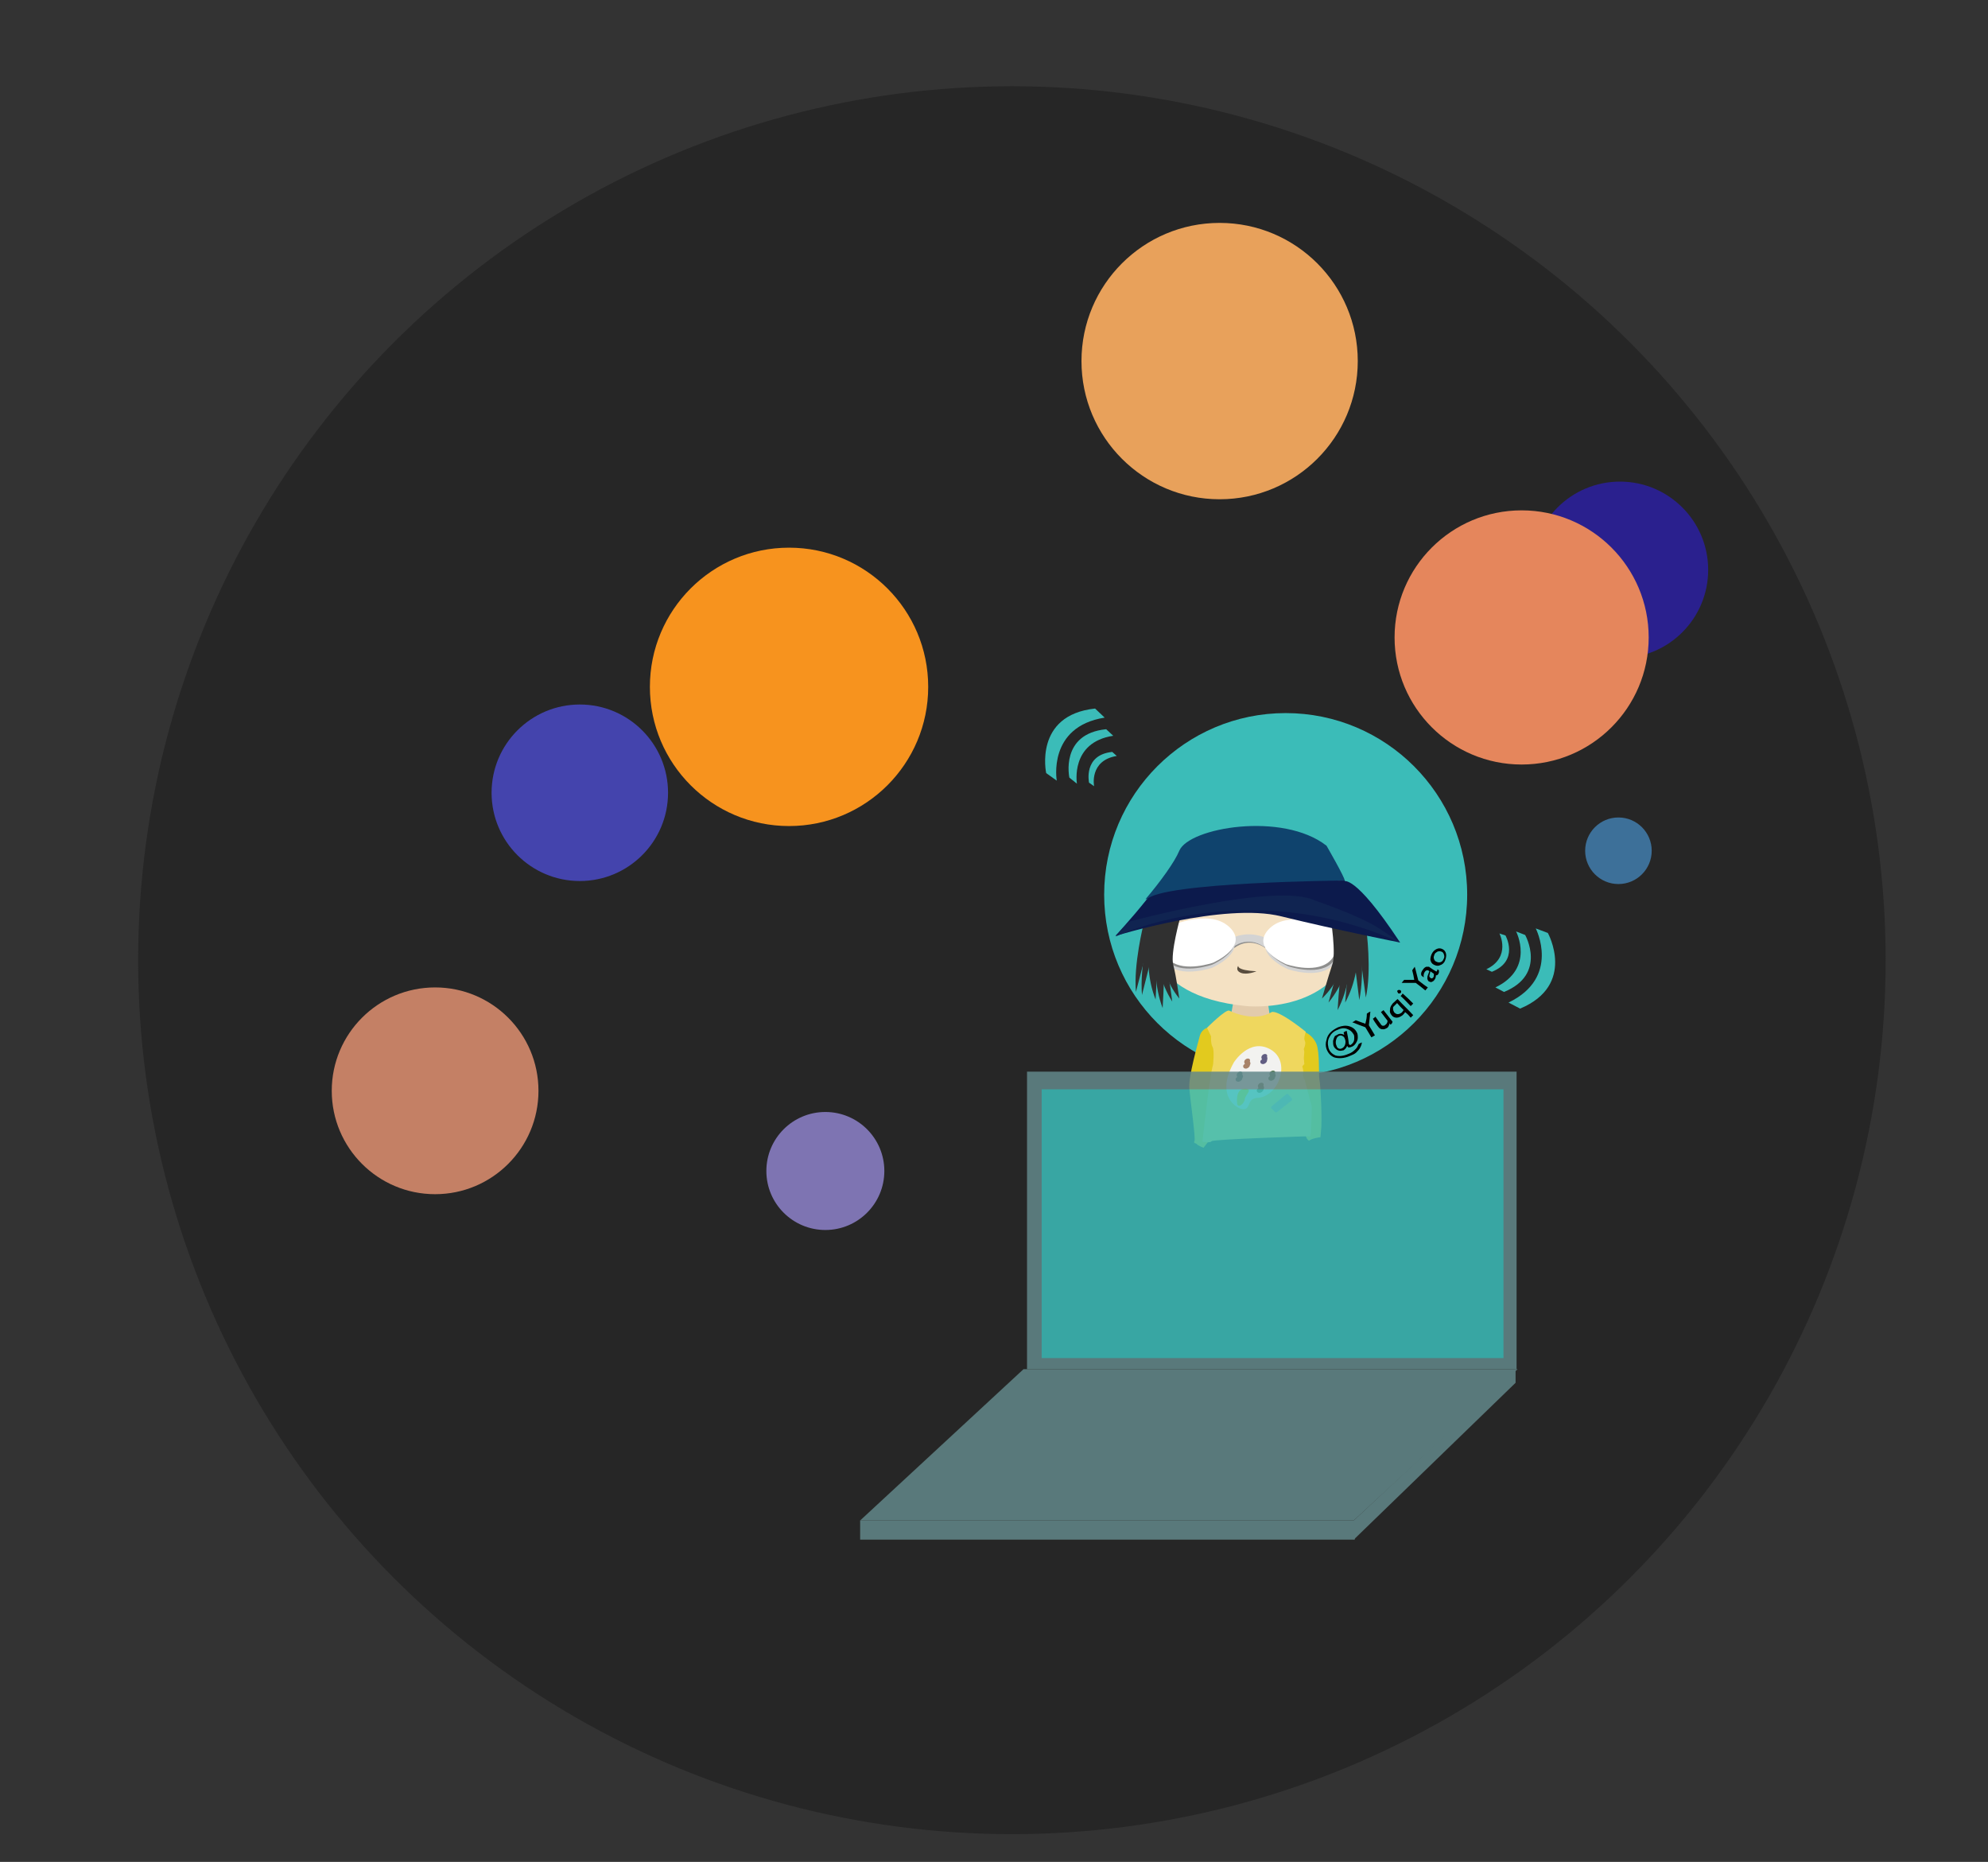 <?xml version="1.0" encoding="utf-8"?>
<!-- Generator: Adobe Illustrator 21.1.0, SVG Export Plug-In . SVG Version: 6.00 Build 0)  -->
<svg version="1.1" xmlns="http://www.w3.org/2000/svg" xmlns:xlink="http://www.w3.org/1999/xlink" x="0px" y="0px"
	 viewBox="0 0 394.3 369.2" style="enable-background:new 0 0 394.3 369.2;" xml:space="preserve">
<rect x="0" y="0" width="394.3" height="369.2" fill="#333333" stroke="none"/>
<style type="text/css">
	.st0{fill:#262626;}
	.st1{fill:#3BBCB8;}
	.st2{fill:#E2CBAC;}
	.st3{fill:#F4E1C3;}
	.st4{fill:#594D3E;}
	.st5{fill:#8E8E8D;}
	.st6{fill:#D3D3D3;}
	.st7{fill:#FFFFFF;}
	.st8{fill:#E2CA1E;}
	.st9{fill:#EFD75E;}
	.st10{fill:#303030;}
	.st11{fill:#0F436D;}
	.st12{fill:#0C1A4C;}
	.st13{fill:#102451;}
	.st14{fill:#F2F2F0;}
	.st15{fill:#FFE600;}
	.st16{fill:#51774D;}
	.st17{fill:#615D82;}
	.st18{fill:#A8836A;}
	.st19{fill:#468482;}
	.st20{fill:#6C754C;}
	.st21{fill:#B2A29D;}
	.st22{fill:#2A208E;}
	.st23{opacity:0.85;}
	.st24{fill:#628789;}
	.st25{fill:#F7931E;}
	.st26{fill:#E8A15B;}
	.st27{fill:#E5865C;}
	.st28{fill:#C48065;}
	.st29{fill:#7E74B2;}
	.st30{fill:#4444AD;}
	.st31{fill:#3D7099;}
</style>
<g id="Layer_1">
	<g id="Layer_7">
		<circle class="st0" cx="200.7" cy="190.4" r="173.3"/>
	</g>
	<g id="Layer_6">
		<circle class="st1" cx="255" cy="177.4" r="36"/>
	</g>
	<g id="me">
		<path class="st2" d="M244.6,198.8l-0.5,2.8c0,0,7.8,1.2,7.8,0.3c-0.1-1-0.5-3.5-0.5-3.5S244.6,198.1,244.6,198.8z"/>
		<path class="st3" d="M227.9,183.8c0,0-1.7,13.7,19.3,15.7c0,0,18.8,2,21.7-14.5s-17.8-12.6-17.8-12.6l-22.9,8.3L227.9,183.8z"/>
		<path class="st4" d="M249.2,192.6c-4-0.2-3.6-1.1-3.6-1.1s-0.7,0.9,0.5,1.4S249.2,192.6,249.2,192.6z"/>
		<path class="st5" d="M251.5,186.3c-3.8-1.8-6.9-0.1-6.9-0.1l0.2,1.8c0,0,2.7-2.4,6.2,0L251.5,186.3z"/>
		<path class="st6" d="M251.3,186.1c-3.8-1.8-6.9-0.1-6.9-0.1l0.2,1.8c0,0,2.7-2.4,6.2,0L251.3,186.1z"/>
		<path class="st6" d="M231,185c0,0,8.4-4.1,12.6-0.2c4.2,3.9-3.2,7.1-3.2,7.1s-5.5,1.9-8.4-0.3C229.2,189.5,231,185,231,185z"/>
		<path class="st6" d="M264.8,185.1c0,0-8.5-4-12.6,0s3.3,7.1,3.3,7.1s5.5,1.9,8.4-0.4S264.8,185.1,264.8,185.1z"/>
		<path class="st5" d="M231,184.4c0,0,8.4-4.1,12.6-0.2c4.2,3.9-3.2,7.1-3.2,7.1s-5.5,1.9-8.4-0.3S231,184.4,231,184.4z"/>
		<path class="st5" d="M264.8,184.5c0,0-8.5-4-12.6,0s3.3,7.1,3.3,7.1s5.5,1.9,8.4-0.4C266.6,188.9,264.8,184.5,264.8,184.5z"/>
		<path class="st7" d="M231.2,184c0,0,8.4-4.1,12.6-0.2c4.2,3.9-3.2,7.1-3.2,7.1s-5.5,1.9-8.4-0.3C229.4,188.5,231.2,184,231.2,184z
			"/>
		<path class="st7" d="M264.4,184.1c0,0-8.5-4-12.6,0s3.3,7.1,3.3,7.1s5.5,1.9,8.4-0.4C266.3,188.6,264.4,184.1,264.4,184.1z"/>
		<path class="st8" d="M239.4,203.8c0,0-1.1,0.4-1.4,1.5c-0.3,1.2-2.4,8.4-2.1,10.7c0.2,2.3,1.3,9.9,1,10.3
			c-0.3,0.4,0.4,0.4,0.5,0.6c0.1,0.2,1.3,0.7,1.3,0.7l1.1-1.4l1.9-22L239.4,203.8z"/>
		<path class="st8" d="M258.9,204.7c0,0,1.5,0.6,2.2,2.3s0.4,6.3,0.6,7.1s0.6,8.1,0.3,10.3l-0.1,1.1c0,0-1.6,0.2-2.1,0.6
			c-0.4,0.4-0.9-1-0.9-1l-1.8-19.2l1.1-1.2L258.9,204.7z"/>
		<path class="st9" d="M244.5,200.7c0,0,4.4,2,7.7,0c0,0,0.9-0.8,6.8,3.9c0,0-0.5,1.3-0.2,1.8s-0.2,1.6-0.2,1.6l0.1,0.6l-0.1,1.2
			l0.1,1.2c0,0-0.4,0.4-0.4,0.5c0.1,0.2,0.2,0.9,0.2,0.9l-0.1,0.9l0.4,0.9l1.4,5.3l-0.2,4.9l-0.1,0.9c0,0-19.4,0.6-19.6,1
			c-0.2,0.4-1.8,0.1-1.8,0.1s1.4-13.1,2.1-15.3c0,0,0.3-2.8-0.1-3.5s-0.3-2.1-0.3-2.1l-0.8-1.7c0,0,3.7-3.7,4.4-3.4
			C244.5,200.7,244.5,200.7,244.5,200.7z"/>
		<path class="st10" d="M225.3,196.7c-0.5-5.4,1.5-13.4,1.5-13.4l2.3-1.2L225.3,196.7z"/>
		<path class="st10" d="M226.5,197.3c-0.5-5.8,1.6-14.3,1.6-14.3l2.3-1.2L226.5,197.3z"/>
		<path class="st10" d="M229.2,198.2c-3.3-8.4,0.2-16.6,0.2-16.6l3-0.8c0,0-3,7.3-2.9,9.9C229.5,193.3,229.2,198.2,229.2,198.2z"/>
		<path class="st10" d="M230.6,199.9c-3.3-8.8,0.3-17.5,0.3-17.5l3-0.9c0,0-3,7.8-3,10.5C230.9,194.7,230.6,199.9,230.6,199.9z"/>
		<path class="st10" d="M232.5,198.6c-4.8-7.6-2.9-16.3-2.9-16.3l2.8-1.3c0,0-1.6,7.8-1.1,10.3C231.9,193.7,232.5,198.6,232.5,198.6
			z"/>
		<path class="st10" d="M233.9,198c-5.5-6.8-3.1-14.8-3.1-14.8l3.3-1.3c0,0-2,7.1-1.4,9.4C233.3,193.6,233.9,198,233.9,198z"/>
		<path class="st10" d="M270.9,197.8c1.2-5.4,0.1-13.5,0.1-13.5l-2.1-1.4L270.9,197.8z"/>
		<path class="st10" d="M269.6,198.3c1.2-5.7,0.1-14.4,0.1-14.4l-2.1-1.5L269.6,198.3z"/>
		<path class="st10" d="M266.8,198.8c4.3-7.9,1.8-16.5,1.8-16.5l-2.9-1.2c0,0,2.1,7.6,1.8,10.2C267.2,193.9,266.8,198.8,266.8,198.8
			z"/>
		<path class="st10" d="M265.3,200.3c4.3-8.3,1.8-17.4,1.8-17.4l-2.9-1.2c0,0,2.1,8.1,1.8,10.7C265.6,195.2,265.3,200.3,265.3,200.3
			z"/>
		<path class="st10" d="M263.5,198.8c5.7-7,4.8-15.8,4.8-15.8l-2.6-1.7c0,0,0.7,7.9-0.2,10.3C264.8,194,263.5,198.8,263.5,198.8z"/>
		<path class="st10" d="M262.2,198c6.3-6.1,4.8-14.4,4.8-14.4l-3.1-1.7c0,0,1.2,7.3,0.3,9.5C263.4,193.8,262.2,198,262.2,198z"/>
		<path class="st11" d="M266.7,174.6c0.1-0.5-3.6-6.9-3.6-6.9c-8.7-6.8-27.3-3.6-29.2,1c-0.9,2.2-3.8,6.2-6.7,9.6"/>
		<path class="st12" d="M227.4,178.4c2.9-3.5,39.3-3.8,39.3-3.8c-0.1,0.5,1.7-1.8,11,12.3c0,0-12.2-2.4-23.6-5.2
			c-11.3-2.8-32.9,3.9-32.9,3.9S224.3,182.3,227.4,178.4"/>
		<path class="st13" d="M277.7,186.9c-30.4-13.7-56.4-1.2-56.4-1.2l2.5-2.9c0,0,29.4-8,37.1-4.2c0,0,8.9,3,12.8,5.6L277.7,186.9z"/>
		<path class="st14" d="M245.9,219.8c0,0-5.1-2-1.2-9.1c0,0,3.1-5,7.3-2.6c4.2,2.4,1.6,9.4-2.6,9.6c0,0-1.1,0-1.5,0.9
			C247.5,219.5,247.3,220.3,245.9,219.8z"/>
		<path class="st15" d="M245.4,219c0,0-0.5-3,1.4-3.1s0.2,1.2,0.1,2C246.9,218.6,245.8,219.8,245.4,219z"/>
		<path class="st16" d="M252.9,212.9L252.9,212.9c0.1-0.3,0-0.6-0.4-0.6s-0.8,0.4-0.7,0.8c0,0.1,0.1,0.2,0.1,0.3l0,0
			c-0.3,0.1-0.4,0.4-0.3,0.6c0.1,0.3,0.4,0.3,0.6,0.3c0.4-0.1,0.7-0.4,0.7-0.7C253.1,213.3,253,213.1,252.9,212.9z"/>
		<path class="st17" d="M251.3,209.6C251.2,209.6,251.2,209.6,251.3,209.6c0.1-0.3,0-0.6-0.4-0.6s-0.8,0.4-0.7,0.8
			c0,0.1,0.1,0.2,0.1,0.3l0,0c-0.3,0.1-0.4,0.4-0.3,0.6c0.1,0.3,0.4,0.3,0.6,0.3c0.4-0.1,0.7-0.4,0.7-0.7
			C251.4,209.9,251.4,209.7,251.3,209.6z"/>
		<path class="st18" d="M247.9,210.5L247.9,210.5c0.1-0.3,0-0.6-0.4-0.6s-0.8,0.4-0.7,0.8c0,0.1,0.1,0.2,0.1,0.3l0,0
			c-0.3,0.1-0.4,0.4-0.3,0.6c0.1,0.3,0.4,0.3,0.6,0.3c0.4-0.1,0.7-0.4,0.7-0.7C248.1,210.9,248,210.7,247.9,210.5z"/>
		<path class="st19" d="M246.4,213.1L246.4,213.1c0.1-0.3,0-0.6-0.4-0.6s-0.8,0.4-0.7,0.8c0,0.1,0.1,0.2,0.1,0.3l0,0
			c-0.3,0.1-0.4,0.4-0.3,0.6c0.1,0.3,0.4,0.3,0.6,0.3c0.4-0.1,0.7-0.4,0.7-0.7C246.6,213.5,246.6,213.3,246.4,213.1z"/>
		<path class="st20" d="M250.6,215.3L250.6,215.3c0.1-0.3,0-0.6-0.4-0.6s-0.8,0.4-0.7,0.8c0,0.1,0.1,0.2,0.1,0.3l0,0
			c-0.3,0.1-0.4,0.4-0.3,0.6c0.1,0.3,0.4,0.3,0.6,0.3c0.4-0.1,0.7-0.4,0.7-0.7C250.8,215.7,250.7,215.5,250.6,215.3z"/>
		<path class="st21" d="M252.2,219.4l2.9-2.4c0.1-0.1,0.3-0.1,0.4,0l0.7,0.8c0.1,0.1,0.1,0.3,0,0.4l-2.9,2.3c-0.1,0.1-0.3,0.1-0.4,0
			l-0.8-0.8C252.1,219.7,252.1,219.5,252.2,219.4z"/>
	</g>
	<g id="Layer_4">
		<circle class="st22" cx="321.3" cy="113" r="17.5"/>
		<g class="st23">
			<rect x="203.7" y="212.5" class="st24" width="97.1" height="59"/>
			<polyline class="st24" points="301,271.5 268.5,301.5 170.6,301.5 203,271.5 			"/>
			<polyline class="st24" points="170.6,301.5 170.6,305.3 268.7,305.3 268.7,301.5 			"/>
			<polygon class="st24" points="268.5,305.3 300.6,274.2 300.6,271.5 268.5,301.5 			"/>
			<rect x="206.6" y="216" class="st1" width="91.6" height="53.3"/>
		</g>
		<circle class="st25" cx="156.5" cy="136.2" r="27.6"/>
		<circle class="st26" cx="241.9" cy="71.6" r="27.4"/>
		<circle class="st27" cx="301.8" cy="126.4" r="25.2"/>
		<circle class="st28" cx="86.3" cy="216.3" r="20.5"/>
		<circle class="st29" cx="163.7" cy="232.2" r="11.7"/>
		<circle class="st30" cx="115" cy="157.2" r="17.5"/>
		<circle class="st31" cx="321" cy="168.7" r="6.6"/>
		<path class="st1" d="M219.1,142.3c-11.4,1.8-9.5,12.5-9.5,12.5l-2.1-1.5c0,0-2.5-11.5,9.7-12.8L219.1,142.3z"/>
		<path class="st1" d="M220.8,145.9c-8.6,1.3-7.2,9.5-7.2,9.5l-1.5-1.2c0,0-1.9-8.7,7.3-9.6L220.8,145.9z"/>
		<path class="st1" d="M221.5,149.9c-5.5,0.9-4.5,6-4.5,6l-1-0.7c0,0-1.2-5.5,4.6-6.1L221.5,149.9z"/>
		<path class="st1" d="M299.2,198.8c10.4-5,5.4-14.7,5.4-14.7l2.4,0.9c0,0,5.7,10.3-5.5,15L299.2,198.8z"/>
		<path class="st1" d="M296.6,195.8c7.9-3.8,4.1-11.1,4.1-11.1l1.8,0.7c0,0,4.4,7.8-4.2,11.3L296.6,195.8z"/>
		<path class="st1" d="M294.8,192.2c5-2.4,2.6-7.1,2.6-7.1l1.2,0.4c0,0,2.8,5-2.7,7.2L294.8,192.2z"/>
	</g>
	<g>
		<g>
			<path d="M265.4,205.1c0.4-0.2,0.8-0.1,1.2,0.1c0-0.2-0.1-0.3-0.1-0.5c0.2-0.1,0.3-0.2,0.6-0.3c0.2,1,0.3,1.4,0.4,2.4
				c0,0.1,0,0.2,0.1,0.3c0,0.1,0.1,0.1,0.1,0.1c0.1,0,0.1,0,0.2,0c0.1-0.1,0.3-0.2,0.5-0.5c0.2-0.3,0.2-0.6,0.2-0.9
				c0-0.3,0-0.6-0.2-0.8c-0.3-0.5-0.7-0.8-1.3-1c-0.6-0.2-1.2-0.1-1.8,0.2c-0.8,0.3-1.3,0.8-1.6,1.4c-0.4,0.7-0.4,1.4-0.2,2.2
				c0.2,0.7,0.7,1.2,1.4,1.5c0.7,0.2,1.6,0.1,2.5-0.3c0.6-0.2,1-0.5,1.4-0.9c0.1-0.1,0.3-0.3,0.4-0.5c0.1-0.2,0.2-0.4,0.3-0.6
				c0.2-0.1,0.4-0.2,0.6-0.3c0,0.3-0.1,0.6-0.3,1c-0.2,0.4-0.5,0.7-0.8,1c-0.3,0.3-0.8,0.5-1.3,0.7c-1.1,0.5-2.2,0.5-3,0.3
				c-0.8-0.3-1.3-0.9-1.6-1.7c-0.2-0.6-0.2-1.2,0-1.8c0.1-0.6,0.4-1.1,0.8-1.5c0.4-0.4,0.9-0.7,1.5-1c0.8-0.3,1.5-0.4,2.2-0.2
				c0.7,0.2,1.2,0.6,1.5,1.2c0.2,0.3,0.2,0.7,0.2,1.1c0,0.4-0.2,0.8-0.4,1.1c-0.2,0.3-0.5,0.6-0.9,0.7c-0.2,0.1-0.4,0.1-0.5,0.1
				s-0.2-0.1-0.3-0.3c-0.1,0.2-0.2,0.4-0.4,0.6c-0.2,0.2-0.3,0.3-0.5,0.3c-0.4,0.1-0.7,0.1-1.1-0.1c-0.3-0.2-0.6-0.5-0.7-0.8
				c-0.1-0.3-0.1-0.7-0.1-1c0.1-0.4,0.2-0.7,0.4-1C264.9,205.4,265.2,205.2,265.4,205.1z M265.1,207.4c0.1,0.3,0.2,0.4,0.4,0.5
				s0.4,0.1,0.6,0c0.3-0.1,0.6-0.4,0.7-0.8c0.1-0.4,0.1-0.8-0.1-1.2c-0.1-0.3-0.3-0.4-0.5-0.5c-0.2-0.1-0.4-0.1-0.6,0
				c-0.3,0.1-0.5,0.4-0.6,0.8C264.9,206.6,264.9,207,265.1,207.4z"/>
			<path d="M271.1,201c0.3-0.2,0.4-0.3,0.7-0.4c-0.1,1.1-0.2,1.6-0.3,2.7c0.5,0.8,0.7,1.2,1.2,2c-0.3,0.2-0.4,0.2-0.7,0.4
				c-0.5-0.8-0.7-1.2-1.2-2c-1.1-0.4-1.6-0.6-2.6-1c0.3-0.1,0.4-0.2,0.7-0.4c0.7,0.3,1.1,0.4,1.9,0.7
				C271,202.2,271.1,201.8,271.1,201z"/>
			<path d="M275.8,203.2c-0.1-0.1-0.1-0.2-0.2-0.3c0,0.2-0.1,0.4-0.2,0.6c-0.1,0.2-0.2,0.3-0.4,0.4c-0.2,0.1-0.4,0.2-0.6,0.2
				c-0.2,0-0.4,0-0.6-0.1c-0.2-0.1-0.4-0.3-0.6-0.6c-0.4-0.6-0.6-0.8-0.9-1.4c0.2-0.1,0.3-0.2,0.5-0.4c0.4,0.6,0.6,0.8,1,1.4
				c0.2,0.3,0.3,0.4,0.5,0.4c0.2,0,0.3,0,0.5-0.2c0.3-0.2,0.4-0.5,0.4-0.8c-0.5-0.7-0.8-1-1.3-1.7c0.2-0.2,0.3-0.2,0.5-0.4
				c0.7,0.9,1.1,1.4,1.8,2.3C276.1,203,276,203,275.8,203.2z"/>
			<path d="M276.3,198.9c0.4-0.3,0.5-0.5,0.9-0.8c1.2,1.3,1.9,1.9,3.1,3.2c-0.2,0.2-0.3,0.3-0.5,0.5c-0.4-0.5-0.6-0.7-1.1-1.1
				c-0.2,0.3-0.3,0.4-0.5,0.6c-0.4,0.3-0.8,0.5-1.2,0.5c-0.4,0-0.8-0.2-1-0.5c-0.3-0.4-0.4-0.7-0.3-1.1
				C275.7,199.6,276,199.3,276.3,198.9z M278.4,200.3c-0.5-0.5-0.8-0.8-1.3-1.4c-0.1,0.1-0.2,0.2-0.3,0.3c-0.2,0.2-0.3,0.3-0.4,0.4
				c-0.1,0.1-0.1,0.2-0.1,0.2s0,0.2,0,0.2c0,0.3,0.1,0.5,0.2,0.7c0.2,0.2,0.4,0.4,0.7,0.4c0.3,0,0.5-0.1,0.8-0.3
				c0.1-0.1,0.1-0.1,0.1-0.1C278.2,200.6,278.2,200.5,278.4,200.3C278.3,200.4,278.3,200.4,278.4,200.3
				C278.4,200.3,278.4,200.3,278.4,200.3z"/>
			<path d="M277.2,196.4c0.1-0.1,0.2-0.1,0.3-0.1c0.1,0,0.2,0,0.3,0.1c0.1,0.1,0.1,0.1,0.1,0.2s0,0.2-0.1,0.3
				c-0.1,0.1-0.2,0.1-0.3,0.1c-0.1,0-0.2,0-0.2-0.1c-0.1-0.1-0.1-0.1-0.1-0.2C277.1,196.6,277.1,196.5,277.2,196.4z M277.8,197.5
				c0.2-0.2,0.3-0.3,0.4-0.5c0.9,0.8,1.3,1.2,2.1,2c-0.2,0.2-0.3,0.3-0.5,0.5C279.1,198.8,278.7,198.3,277.8,197.5z"/>
			<path d="M280.1,192.4c0.2-0.3,0.3-0.4,0.5-0.7c0.3,1,0.4,1.6,0.7,2.7c0.8,0.6,1.1,0.9,1.9,1.4c-0.2,0.2-0.3,0.4-0.5,0.6
				c-0.7-0.6-1.1-0.9-1.9-1.5c-1.1,0-1.7,0-2.8,0c0.2-0.2,0.3-0.4,0.5-0.6c0.8,0,1.2,0,2,0C280.4,193.6,280.3,193.2,280.1,192.4z"/>
			<path d="M283.7,191.9c0.4,0.3,0.6,0.4,1.1,0.7c0.1,0.1,0.1,0,0.2,0c0-0.1,0.1-0.2,0.1-0.4c0.1,0.1,0.2,0.1,0.3,0.2
				c0,0.2,0,0.3,0,0.4c0,0.1-0.1,0.2-0.1,0.3c-0.2,0.3-0.3,0.3-0.5,0.3c0,0.3-0.1,0.7-0.3,0.9c-0.1,0.2-0.3,0.3-0.5,0.4
				c-0.2,0.1-0.4,0-0.6-0.1c-0.2-0.1-0.2-0.3-0.3-0.5c0-0.2,0-0.5,0.1-0.7c0.1-0.3,0.2-0.5,0.3-0.8c-0.1,0-0.1-0.1-0.1-0.1
				c-0.3-0.2-0.6-0.1-0.8,0.2c-0.2,0.3-0.3,0.7-0.2,1.1c-0.2-0.1-0.3-0.2-0.5-0.4c-0.1-0.4,0-0.7,0.3-1.1c0.2-0.3,0.4-0.5,0.7-0.6
				c0.1,0,0.2,0,0.3,0c0.1,0,0.2,0,0.3,0C283.4,191.7,283.5,191.8,283.7,191.9z M284.4,193.1c-0.3-0.2-0.4-0.3-0.7-0.5
				c0,0.2-0.1,0.3-0.1,0.5c-0.1,0.2-0.1,0.4-0.1,0.5c0,0.1,0.1,0.2,0.2,0.3c0.1,0.1,0.2,0.1,0.3,0.1c0.1,0,0.2-0.1,0.3-0.2
				C284.4,193.6,284.4,193.4,284.4,193.1z"/>
			<path d="M284,189.1c0.2-0.4,0.5-0.7,0.9-0.9c0.4-0.2,0.8-0.2,1.2,0c0.4,0.2,0.6,0.5,0.7,0.9c0.1,0.4,0,0.9-0.2,1.4
				c-0.2,0.5-0.6,0.8-1,0.9c-0.4,0.2-0.8,0.1-1.2-0.1c-0.4-0.2-0.6-0.5-0.7-1C283.7,189.9,283.8,189.5,284,189.1z M284.5,189.3
				c-0.1,0.3-0.2,0.5-0.1,0.8c0.1,0.3,0.2,0.5,0.5,0.6c0.2,0.1,0.5,0.2,0.8,0.1c0.3-0.1,0.5-0.3,0.6-0.6c0.2-0.3,0.2-0.6,0.1-0.9
				c-0.1-0.3-0.2-0.5-0.5-0.6c-0.3-0.1-0.5-0.1-0.8,0C284.8,188.9,284.6,189,284.5,189.3z"/>
		</g>
	</g>
</g>
<g id="signature">
</g>
</svg>
